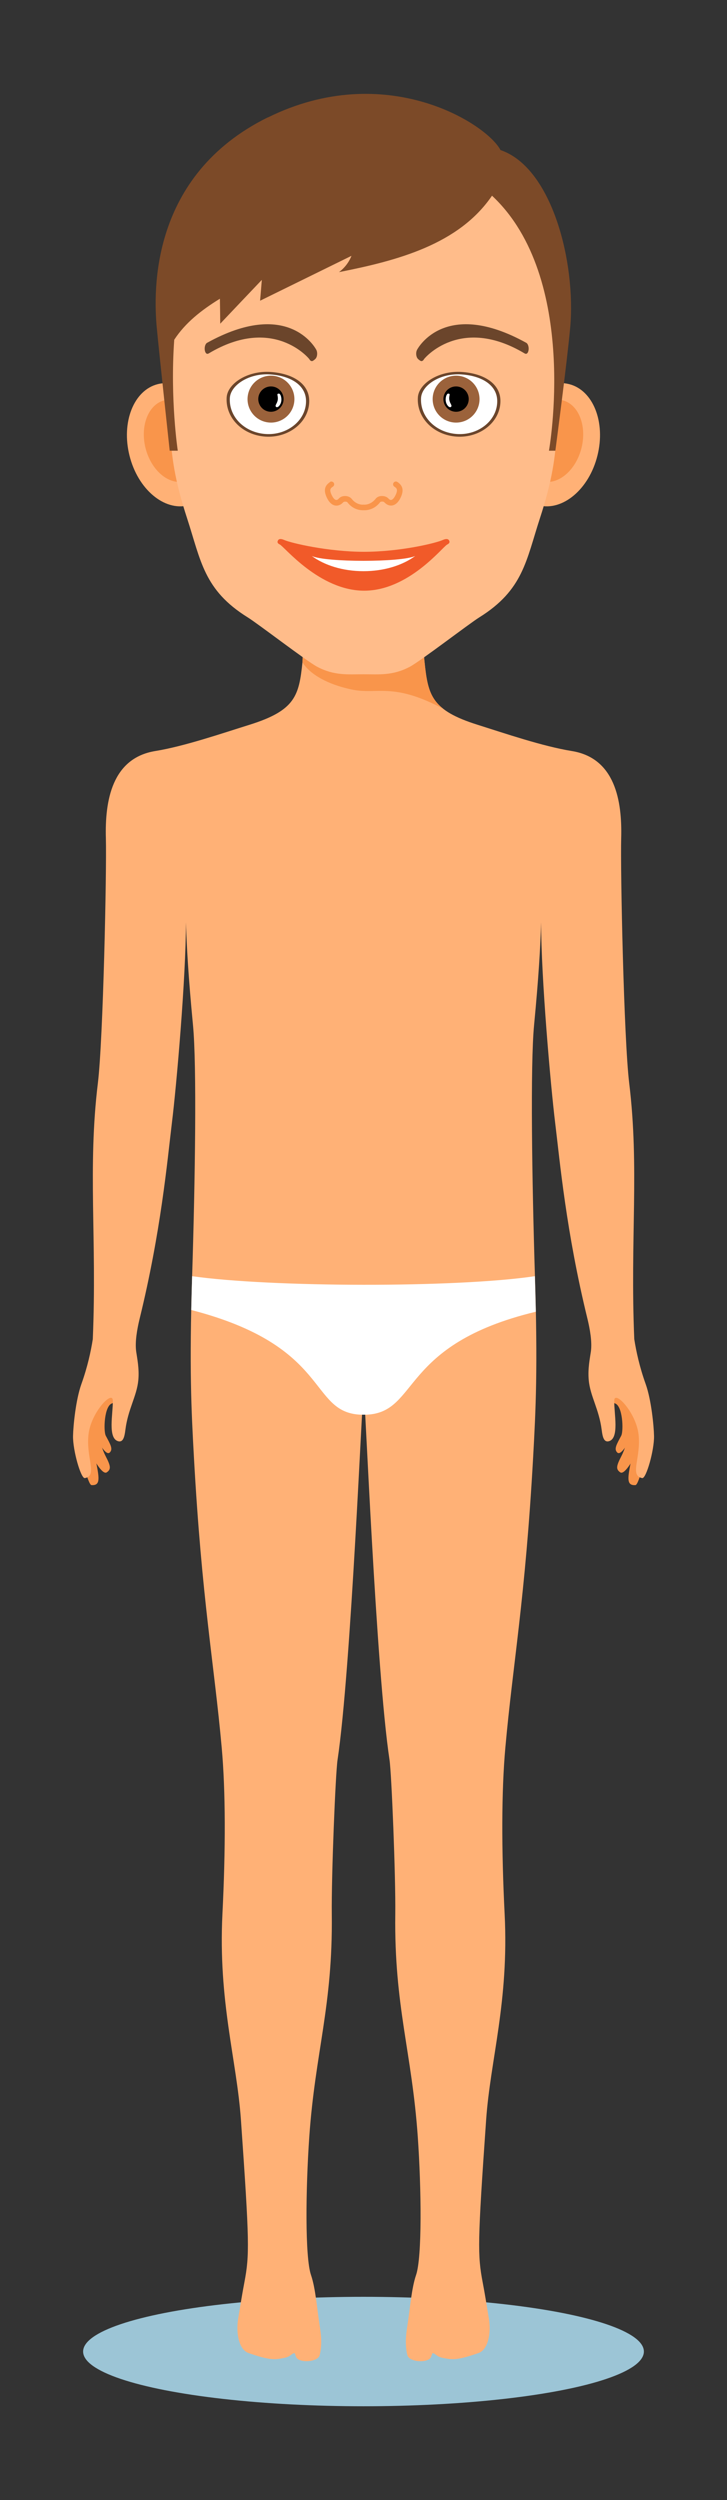 <?xml version="1.0" encoding="UTF-8"?>
<svg id="uuid-a8d0bce8-5744-4ac8-bdf8-639613740a9b" data-name="_x2018_ëîé_x5F_1" xmlns="http://www.w3.org/2000/svg" viewBox="0 0 108.9 374.19">
  <rect x="0" y="0" width="108.9" height="374.19" fill="#333333" stroke="none"/>
  <defs>
    <style>
      .uuid-d4f99c2c-a5b9-4fbb-aef8-28aaefce53dc {
        fill: #9cc5d6;
      }

      .uuid-5e3a360b-277c-45d2-892d-f07a02bade2d {
        fill: #f9954b;
      }

      .uuid-4eb2642c-3c59-440f-815e-f7b5c56bdd03 {
        fill: #7c4a28;
      }

      .uuid-7f1c8499-9ddb-48aa-842b-cac71fbec938 {
        fill: #fff;
      }

      .uuid-0baa7496-9558-48b2-aed0-eb7f5ed645cd {
        fill: #ffbc8a;
      }

      .uuid-07e148d9-cffa-4e30-86ad-e34bc74e176b {
        fill: #f15a29;
      }

      .uuid-4819679d-6fe8-4210-a399-11bdc30475ec {
        fill: #ffb176;
      }

      .uuid-bd941049-44bd-4030-9382-1140e34a0f51 {
        fill: #9b623b;
      }

      .uuid-ac95b614-6064-4903-80a8-aea47142645b {
        fill: #6b452b;
      }
    </style>
  </defs>
  <ellipse class="uuid-d4f99c2c-a5b9-4fbb-aef8-28aaefce53dc" cx="54.45" cy="351.96" rx="42" ry="8.19"/>
  <g>
    <g>
      <path class="uuid-5e3a360b-277c-45d2-892d-f07a02bade2d" d="M92.05,210.03c1.25.26,1.38,4.17,1,4.87-.68,1.28-1.12,1.98-.59,2.5.59.59,1.78-1.78,1.78-1.78,0,0,1.37-5.3.45-6.63-1.72-2.48-3.73.8-2.63,1.03Z"/>
      <path class="uuid-5e3a360b-277c-45d2-892d-f07a02bade2d" d="M93.17,209.53c.49,1.6,1.75,4.85-.12,8.47-.73,1.41-.82,1.91-.14,2.37.71.48,2.23-2.5,2.23-2.5,0,0,.74-7.05.15-9.1-.59-2.05-2.54-.58-2.13.77Z"/>
      <path class="uuid-5e3a360b-277c-45d2-892d-f07a02bade2d" d="M93.93,208.75c.7,1.83,1.95,3.28.66,9.61-.57,2.81-.82,4.01.59,3.92.56-.03,1.61-4.87,1.61-4.87,0,0,.42-7.39-.43-9.74-.85-2.35-3.02-.48-2.43,1.07Z"/>
      <path class="uuid-5e3a360b-277c-45d2-892d-f07a02bade2d" d="M16.85,210.03c-1.25.26-1.38,4.17-1,4.87.68,1.28,1.12,1.98.59,2.5-.59.59-1.78-1.78-1.78-1.78,0,0-1.37-5.3-.45-6.63,1.72-2.48,3.73.8,2.63,1.03Z"/>
      <path class="uuid-5e3a360b-277c-45d2-892d-f07a02bade2d" d="M15.73,209.53c-.49,1.6-1.75,4.85.12,8.47.73,1.41.82,1.91.14,2.37-.71.48-2.23-2.5-2.23-2.5,0,0-.74-7.05-.15-9.1.59-2.05,2.54-.58,2.13.77Z"/>
      <path class="uuid-5e3a360b-277c-45d2-892d-f07a02bade2d" d="M14.96,208.75c-.7,1.83-1.95,3.28-.66,9.61.57,2.81.82,4.01-.59,3.92-.56-.03-1.61-4.87-1.61-4.87,0,0-.42-7.39.43-9.74.85-2.35,3.02-.48,2.43,1.07Z"/>
    </g>
    <path class="uuid-4819679d-6fe8-4210-a399-11bdc30475ec" d="M12.19,207.16c.94-2.62,1.43-4.95,1.71-6.72.63-15.03-.78-25.66.76-38.32.8-6.55,1.33-31.87,1.2-36.66-.16-5.63.93-11.99,7.39-13.05,4.37-.71,9.98-2.64,14.15-3.94,6.86-2.15,7.39-4.36,7.91-9.38.74-7.18.52-12.18.52-12.18h17.25s-.22,5,.52,12.18c.52,5.01,1.06,7.22,7.91,9.38,4.16,1.31,9.77,3.23,14.15,3.94,6.46,1.05,7.55,7.41,7.39,13.05-.13,4.8.4,30.11,1.2,36.66,1.54,12.66.13,23.29.76,38.32.28,1.77.77,4.1,1.71,6.72.84,2.35,1.22,6.24,1.25,7.77.04,2.15-1.18,6.41-1.77,6.3-1.96-.36-.14-3.05-.55-6.55-.39-3.3-3.6-6.65-3.64-5.06-.05,1.91.82,5.69-.83,6.1-.71.17-.92-.63-1.05-1.7-.4-3.13-1.72-5.04-1.94-7.45-.16-1.74.18-3.28.32-4.28.2-1.43-.13-3.32-.51-4.89-3.2-13.06-4.13-23.55-4.85-29.42-.66-5.45-2.1-21.57-2.09-29.93-.13,3.87-.35,7.94-1.06,15.39-.57,6.03-.31,23.34.13,37.57.43,13.69.13,19.92-.27,27.11-1.18,21.21-3.03,30.84-4.16,43.43-.59,6.54-.59,15.27-.11,24.9.66,13.12-2.14,21.84-2.77,30.83-1.29,18.4-1.29,20.24-.52,24.31.36,1.9.48,2.72.92,5.37.4,2.38-.16,4.74-1.53,5.22-3.3,1.15-3.99,1-5.37.73-.98-.19-1.1-.69-1.49-.7-.13,0-.11.21-.28.58-.42.94-3.26.79-3.53-.3-.38-1.53-.21-3.09,0-4.37.38-2.38.61-5.6,1.3-7.6.92-2.66.8-12.96.26-20.72-.89-12.7-3.54-19.53-3.37-33.26.07-5.79-.56-21.14-.86-23.12-2.04-13.47-3.7-55.39-3.88-55.39s-1.88,41.92-3.91,55.39c-.3,1.98-.93,17.33-.86,23.12.16,13.73-2.48,20.56-3.37,33.26-.54,7.76-.66,18.07.26,20.72.69,2,.92,5.22,1.3,7.6.21,1.28.38,2.84,0,4.37-.27,1.09-3.11,1.23-3.53.3-.16-.37-.14-.58-.28-.58-.39.01-.51.51-1.49.7-1.38.27-2.07.42-5.37-.73-1.37-.48-1.93-2.84-1.53-5.22.44-2.65.56-3.47.92-5.37.77-4.07.77-5.91-.52-24.31-.63-8.99-3.42-17.71-2.77-30.83.48-9.63.48-18.36-.11-24.9-1.14-12.6-2.99-22.22-4.16-43.43-.4-7.19-.7-13.42-.27-27.11.45-14.24.71-31.54.13-37.57-.71-7.46-.93-11.53-1.06-15.39,0,8.36-1.42,24.49-2.09,29.93-.71,5.87-1.65,16.37-4.85,29.42-.38,1.57-.71,3.46-.51,4.89.14,1,.48,2.54.32,4.28-.23,2.41-1.55,4.33-1.94,7.45-.13,1.06-.34,1.87-1.05,1.7-1.65-.41-.78-4.18-.83-6.1-.05-1.59-3.26,1.77-3.64,5.06-.41,3.5,1.41,6.19-.55,6.55-.59.11-1.81-4.15-1.77-6.3.03-1.54.41-5.42,1.25-7.77Z"/>
    <path class="uuid-5e3a360b-277c-45d2-892d-f07a02bade2d" d="M45.3,99.09l.52-12.18h17.25s-.22,5,.52,12.18c.34,3.27.7,5.35,2.8,6.99-7.66-4.05-9.82-2.04-13.76-2.89-6.04-1.3-7.33-4.1-7.33-4.1Z"/>
    <g>
      <path class="uuid-4819679d-6fe8-4210-a399-11bdc30475ec" d="M76.44,64.93c-1.26,5.01.64,9.81,4.25,10.71,3.6.9,7.55-2.42,8.8-7.44,1.26-5.01-.64-9.81-4.25-10.71-3.6-.9-7.55,2.43-8.8,7.44Z"/>
      <path class="uuid-5e3a360b-277c-45d2-892d-f07a02bade2d" d="M78.37,64.88c-.84,3.35.43,6.56,2.84,7.16,2.41.6,5.04-1.62,5.89-4.97.84-3.35-.43-6.56-2.84-7.16-2.41-.6-5.04,1.62-5.89,4.97Z"/>
      <path class="uuid-4819679d-6fe8-4210-a399-11bdc30475ec" d="M32.45,64.93c1.26,5.01-.64,9.81-4.25,10.71-3.6.9-7.55-2.42-8.8-7.44-1.26-5.01.64-9.81,4.25-10.71,3.6-.9,7.55,2.43,8.8,7.44Z"/>
      <path class="uuid-5e3a360b-277c-45d2-892d-f07a02bade2d" d="M30.53,64.88c.84,3.35-.43,6.56-2.84,7.16-2.41.6-5.04-1.62-5.89-4.97-.84-3.35.43-6.56,2.84-7.16,2.41-.6,5.04,1.62,5.89,4.97Z"/>
    </g>
    <path class="uuid-0baa7496-9558-48b2-aed0-eb7f5ed645cd" d="M54.45,15.11h0s0,0,0,0h0c17.18.04,31.42,14.81,29.65,34.42-1.23,13.65.46,16.77-3.22,28.03-2.07,6.34-2.5,10.74-9.08,14.84-1.57.98-8.77,6.52-10.4,7.39-2.57,1.37-4.65,1.13-6.95,1.13-2.3,0-4.38.24-6.95-1.13-1.63-.87-8.83-6.42-10.4-7.39-6.58-4.09-7.01-8.5-9.08-14.84-3.68-11.26-1.99-14.38-3.22-28.03-1.77-19.61,12.47-34.38,29.65-34.42Z"/>
    <path class="uuid-5e3a360b-277c-45d2-892d-f07a02bade2d" d="M49.41,72.14c.19-.13.45-.07.58.12.13.19.07.45-.12.58-.31.2-.61.4-.17,1.29.2.41.43.67.64.7.17.03.33-.11.43-.23.21-.23.54-.36.91-.36.39,0,.73.13.97.39.76,1,1.73.91,1.77.9.02,0,.03,0,.05,0,.02,0,.03,0,.05,0,.01,0,.99.12,1.8-.94.21-.23.55-.37.94-.35.37,0,.7.14.91.36.11.12.27.26.43.23.2-.03.43-.28.64-.7.44-.89.14-1.09-.17-1.29-.19-.13-.25-.39-.12-.58.13-.2.39-.25.58-.12.84.55.99,1.3.47,2.36-.42.87-.93,1.11-1.27,1.16-.41.06-.83-.12-1.18-.5-.04-.04-.14-.09-.29-.09-.16,0-.29.05-.29.06-.84,1.11-1.91,1.24-2.35,1.24-.06,0-.1,0-.14,0-.04,0-.08,0-.14,0-.44,0-1.49-.12-2.31-1.2-.03-.04-.12-.09-.32-.09-.15,0-.25.05-.29.09-.34.38-.76.56-1.18.5-.35-.05-.85-.29-1.27-1.16-.52-1.07-.37-1.82.47-2.36Z"/>
    <g>
      <path class="uuid-ac95b614-6064-4903-80a8-aea47142645b" d="M46.74,54.05c.13,0,.5-.29.6-.45.21-.33.23-.9.03-1.26-.17-.32-4.29-7.7-16.35-1.03-.27.15-.42.66-.34,1.13.09.47.33.62.6.45,9.66-5.76,15.03.8,15.06.87.1.19.24.29.39.29Z"/>
      <path class="uuid-ac95b614-6064-4903-80a8-aea47142645b" d="M63.11,54.05c-.13,0-.5-.29-.6-.45-.21-.33-.23-.9-.03-1.26.17-.32,4.29-7.7,16.35-1.03.27.15.42.66.34,1.13-.09.47-.33.62-.6.45-9.66-5.76-15.03.8-15.06.87-.1.19-.24.29-.39.29Z"/>
    </g>
    <g>
      <path class="uuid-ac95b614-6064-4903-80a8-aea47142645b" d="M46.32,60.2c-.12,3.07-3.13,5.37-6.55,5.15-3.42-.22-6-2.78-5.82-5.85.12-2.1,3.14-4.05,6.55-3.83,3.42.22,5.93,1.81,5.82,4.52Z"/>
      <path class="uuid-7f1c8499-9ddb-48aa-842b-cac71fbec938" d="M45.84,60.21c-.11,2.83-2.89,4.96-6.04,4.75-3.15-.21-5.53-2.56-5.37-5.39.11-1.93,2.89-3.74,6.04-3.53,3.15.21,5.47,1.67,5.37,4.17Z"/>
      <g>
        <path class="uuid-bd941049-44bd-4030-9382-1140e34a0f51" d="M44.04,60.39c-.36,1.91-2.2,3.16-4.1,2.8-1.91-.36-3.16-2.2-2.8-4.1.36-1.91,2.2-3.16,4.1-2.8,1.91.36,3.16,2.2,2.8,4.1Z"/>
        <path d="M42.45,60.09c-.2,1.03-1.19,1.7-2.22,1.51-1.03-.2-1.7-1.19-1.51-2.22.2-1.03,1.19-1.7,2.22-1.51,1.03.2,1.7,1.19,1.51,2.22Z"/>
        <path class="uuid-7f1c8499-9ddb-48aa-842b-cac71fbec938" d="M41.61,59.77c-.03.58-.49.9-.27,1.12.21.21.63-.17.77-.72.14-.55-.08-1.3-.37-1.26-.35.05-.09.21-.12.86Z"/>
      </g>
      <path class="uuid-ac95b614-6064-4903-80a8-aea47142645b" d="M74.96,60.2c-.12,3.07-3.13,5.37-6.55,5.15-3.42-.22-6-2.78-5.82-5.85.12-2.1,3.14-4.05,6.55-3.83,3.42.22,5.93,1.81,5.82,4.52Z"/>
      <path class="uuid-7f1c8499-9ddb-48aa-842b-cac71fbec938" d="M74.48,60.21c-.11,2.83-2.89,4.96-6.04,4.75-3.15-.21-5.53-2.56-5.37-5.39.11-1.93,2.89-3.74,6.04-3.53,3.15.21,5.47,1.67,5.37,4.17Z"/>
      <g>
        <path class="uuid-bd941049-44bd-4030-9382-1140e34a0f51" d="M64.87,60.39c.36,1.91,2.2,3.16,4.1,2.8,1.91-.36,3.16-2.2,2.8-4.1-.36-1.91-2.2-3.16-4.1-2.8-1.91.36-3.16,2.2-2.8,4.1Z"/>
        <path d="M66.45,60.09c.2,1.03,1.19,1.7,2.22,1.51,1.03-.2,1.7-1.19,1.51-2.22-.2-1.03-1.19-1.7-2.22-1.51-1.03.2-1.7,1.19-1.51,2.22Z"/>
        <path class="uuid-7f1c8499-9ddb-48aa-842b-cac71fbec938" d="M67.3,59.77c.03.58.49.9.27,1.12-.21.21-.63-.17-.77-.72-.14-.55.08-1.3.37-1.26.35.05.09.21.12.86Z"/>
      </g>
    </g>
    <g>
      <path class="uuid-07e148d9-cffa-4e30-86ad-e34bc74e176b" d="M41.65,80.86c.18-.28.58-.19.92-.04,1.07.47,6.57,1.76,11.91,1.77,5.45,0,10.74-1.28,11.85-1.77.33-.15.74-.24.92.04.18.28.06.48-.26.64-.66.31-5.74,6.91-12.44,6.91s-11.97-6.6-12.63-6.91c-.33-.15-.45-.36-.26-.64Z"/>
      <path class="uuid-7f1c8499-9ddb-48aa-842b-cac71fbec938" d="M62.19,83.22c-1.89,1.39-4.65,2.27-7.74,2.27s-5.85-.88-7.74-2.27c2.1.96,13.38.96,15.47,0Z"/>
    </g>
    <path class="uuid-7f1c8499-9ddb-48aa-842b-cac71fbec938" d="M28.78,191.01c11.7,1.67,39.54,1.76,51.34,0,.06,1.92.1,3.67.14,5.32-20.44,4.92-17.46,15.03-25.33,15.41-.07,0-.86,0-.93,0-7.83-.38-4.31-10.23-25.35-15.67.03-1.57.08-3.24.13-5.05Z"/>
    <path class="uuid-4eb2642c-3c59-440f-815e-f7b5c56bdd03" d="M40.13,17.58c17.62-8.7,32.78.92,34.84,4.88,7.77,2.64,11.32,16.92,10.44,26.59-.47,5.18-2.22,18.41-2.22,18.41h-.96s4.64-25.87-8.53-38.17c-4.99,7.32-14.21,9.72-22.92,11.44.83-.62,1.49-1.47,1.87-2.44-4.56,2.24-9.13,4.48-13.69,6.72.09-1.04.18-2.08.26-3.12-2.08,2.19-4.16,4.37-6.23,6.56-.01-1.25-.03-2.49-.05-3.74-2.78,1.71-5.18,3.6-6.84,6.14-.64,8.94.53,16.61.53,16.61h-1.21s-1.64-15.18-1.94-18.45c-.5-5.51-.99-22.74,16.63-31.44Z"/>
  </g>
</svg>